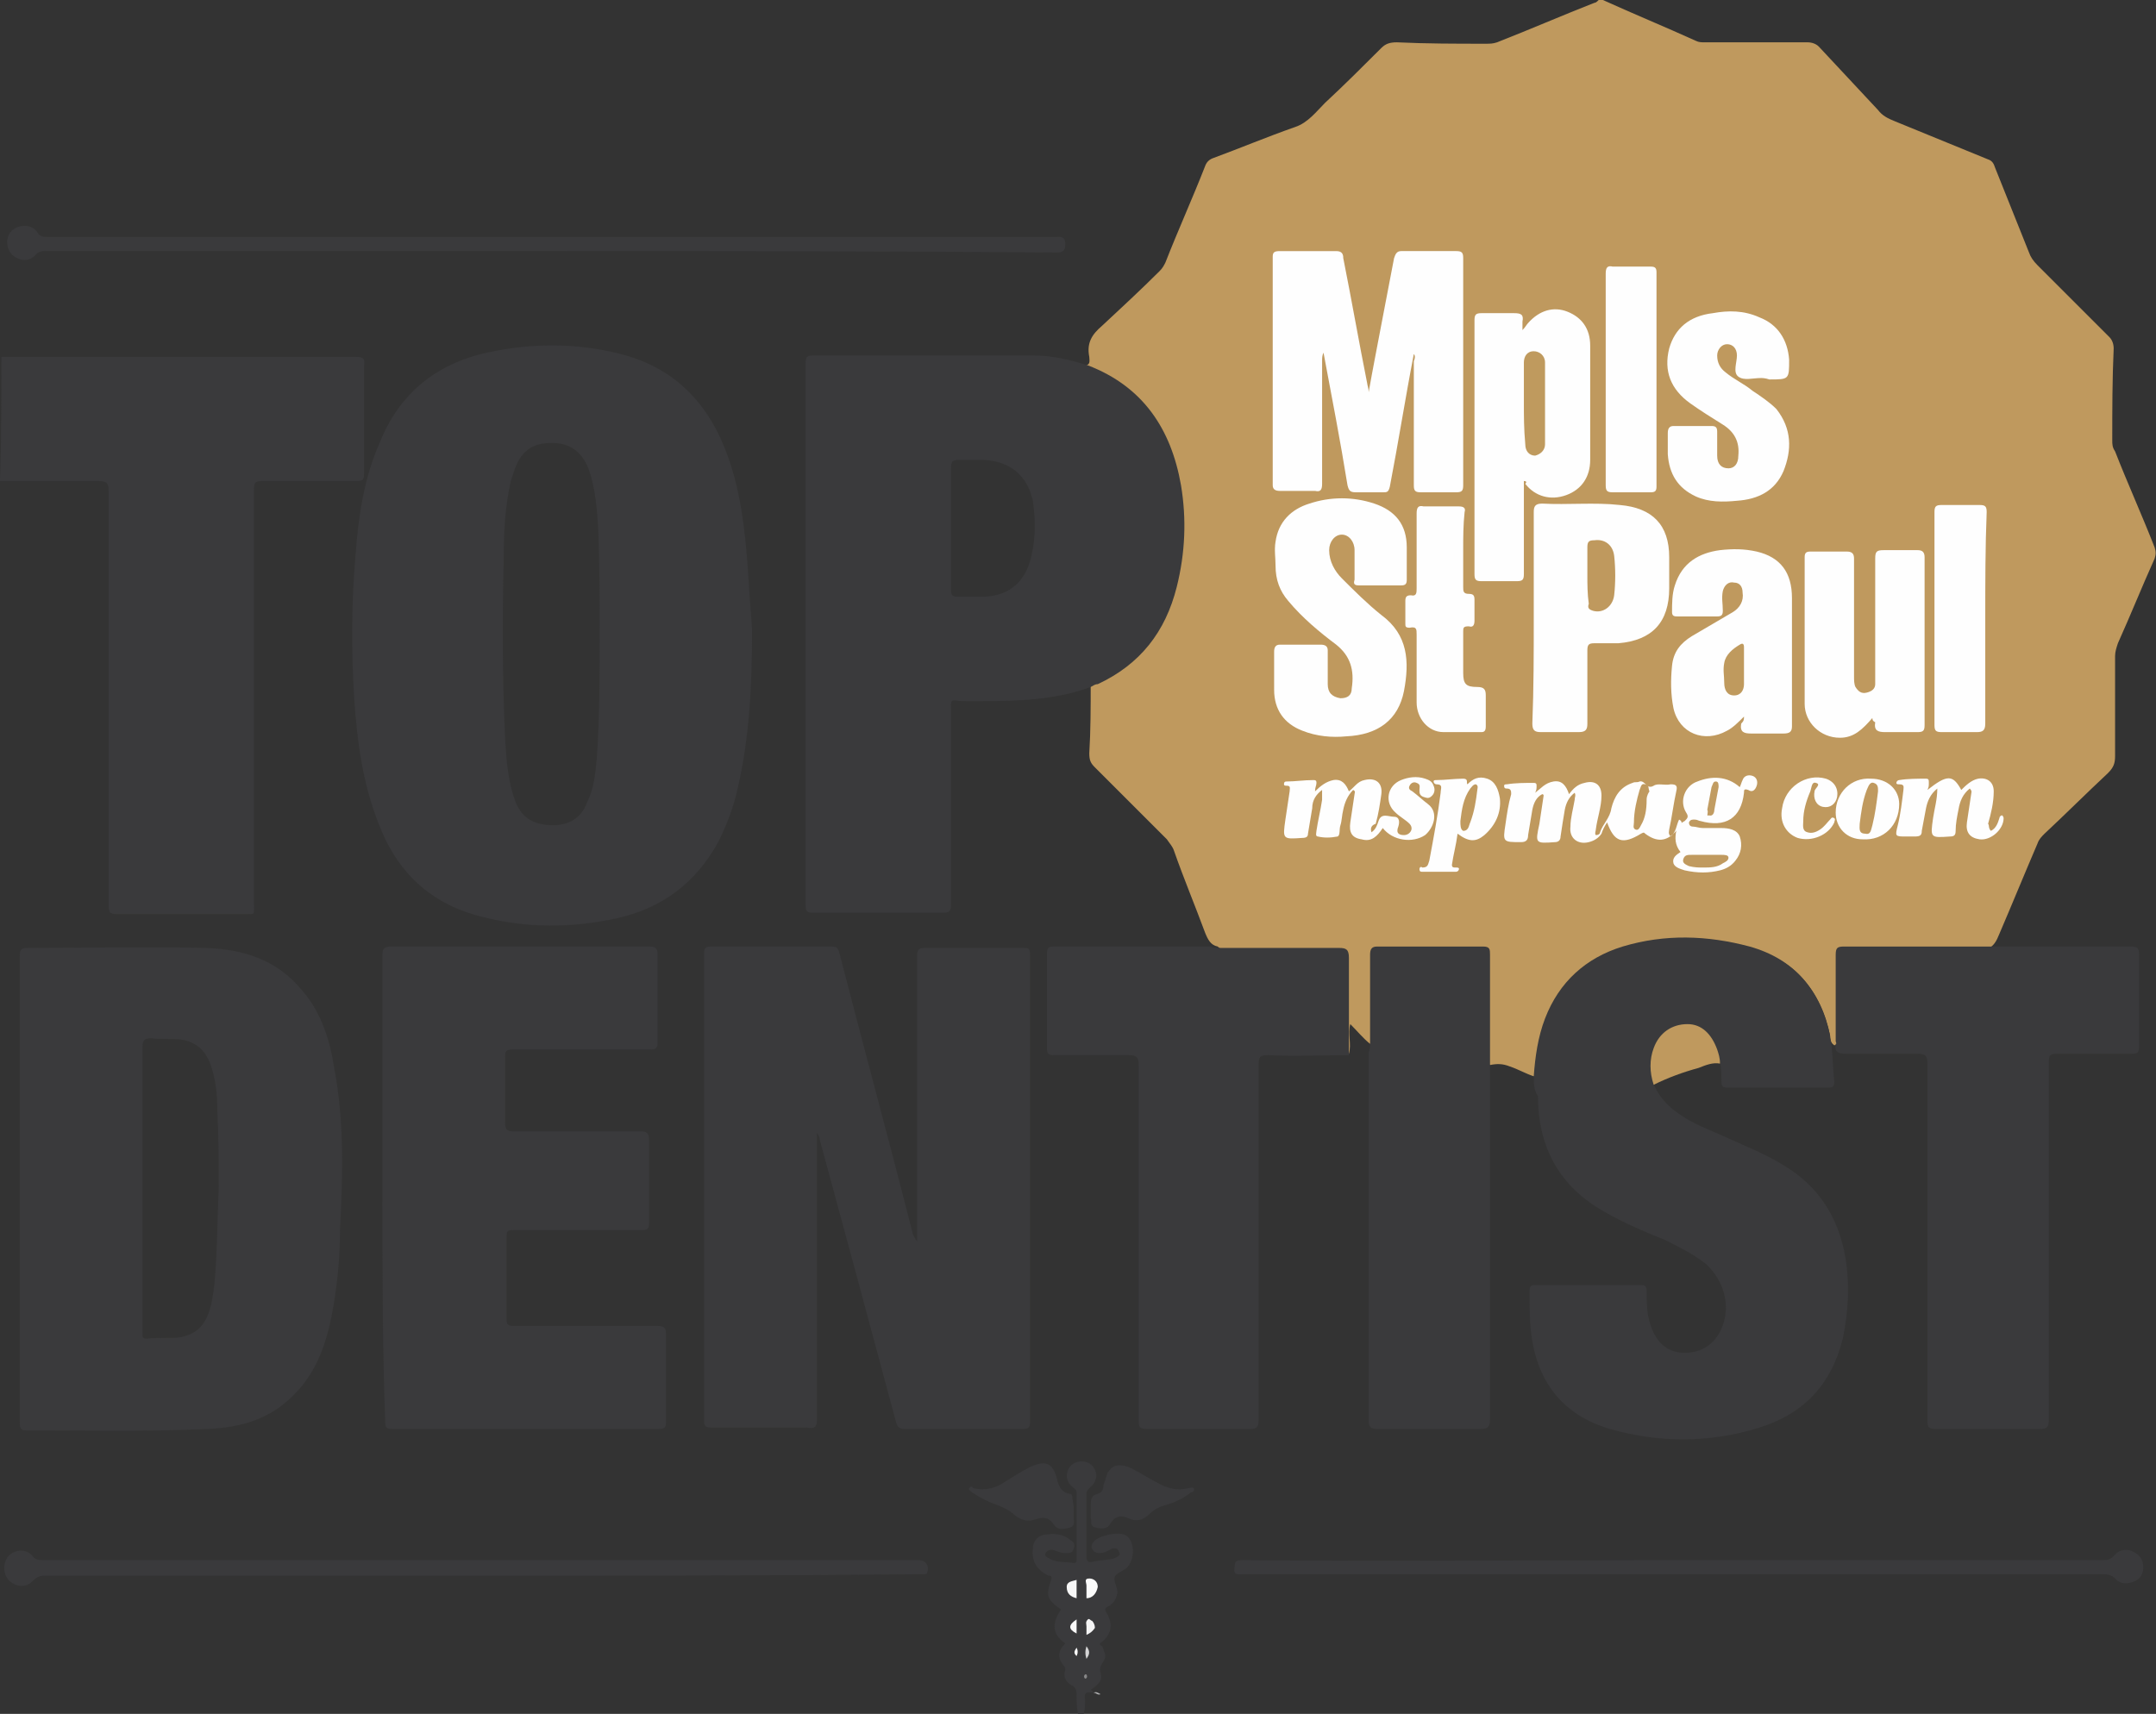 <?xml version="1.0" encoding="utf-8"?>
<!-- Generator: Adobe Illustrator 27.6.1, SVG Export Plug-In . SVG Version: 6.00 Build 0)  -->
<svg version="1.1" id="Layer_1" xmlns="http://www.w3.org/2000/svg" xmlns:xlink="http://www.w3.org/1999/xlink" x="0px" y="0px"
	 viewBox="0 0 152.8 121.5" style="enable-background:new 0 0 152.8 121.5;" xml:space="preserve">
<rect x="0" y="0" width="152.8" height="121.5" fill="#333333" stroke="none"/>
<style type="text/css">
	.st0{fill:#BF995E;}
	.st1{fill:#3A3A3C;}
	.st2{fill:#B0B0B1;}
	.st3{fill:#FEFEFE;}
	.st4{fill:#FBFBFB;}
	.st5{fill:#F7F7F7;}
	.st6{fill:#F4F4F4;}
	.st7{fill:#F9F9F9;}
	.st8{fill:#D4D4D5;}
	.st9{fill:#FCFCFC;}
	.st10{fill:#868687;}
	.st11{fill:#BF9A5E;}
	.st12{fill:#C09A5F;}
	.st13{fill:#C19C62;}
</style>
<g>
	<path class="st0" d="M108.7,76.3c-0.6-0.2-1.1-0.5-1.7-0.7c-0.5-0.2-0.9-0.2-1.4-0.1c-0.3-0.2-0.2-0.5-0.2-0.8c0-2.1,0-4.3,0-6.4
		c0-0.9,0-0.9-0.9-0.9c-2.2,0-4.4,0-6.5,0c-0.7,0-0.7,0-0.7,0.8c0,1.7,0,3.3,0,5c0,0.3,0.1,0.6-0.2,0.8c-0.5-0.4-0.9-0.9-1.4-1.4
		c-0.2,0.7,0.1,1.4-0.1,2.1c-0.2-0.2-0.2-0.5-0.2-0.8c0-1.9,0-3.8,0-5.8c0-0.7,0-0.7-0.8-0.8c-2.5,0-4.9,0-7.4,0
		c-0.3,0-0.6,0.1-0.9-0.2c-0.5-0.1-0.7-0.5-0.9-1c-0.7-1.9-1.5-3.8-2.2-5.8c-0.1-0.3-0.3-0.5-0.5-0.8c-1.7-1.7-3.4-3.4-5.1-5.1
		c-0.3-0.3-0.4-0.5-0.4-1c0.1-1.6,0.1-3.3,0.1-4.9c0.1-0.3,0.3-0.3,0.5-0.4c3.6-1.7,5.3-4.7,5.8-8.5c0.2-2,0.2-4-0.2-6
		c-0.6-2.7-1.9-5-4.3-6.6c-0.5-0.3-1.1-0.6-1.6-0.8c-0.2-0.1-0.4-0.1-0.5-0.3c0.3-0.1,0.2-0.4,0.2-0.6c-0.2-1,0.2-1.6,0.9-2.2
		c1.4-1.3,2.8-2.6,4.1-3.9c0.2-0.2,0.3-0.4,0.4-0.6c0.9-2.3,1.9-4.5,2.8-6.8c0.1-0.3,0.3-0.5,0.6-0.6c1.9-0.7,3.8-1.5,5.8-2.2
		c0.9-0.3,1.5-1.1,2.1-1.7c1.4-1.3,2.7-2.6,4-3.9C98.2,3.1,98.5,3,99,3c2.1,0.1,4.2,0.1,6.3,0.1c0.3,0,0.5,0,0.8-0.1
		c2.3-0.9,4.6-1.9,6.9-2.8c0.1,0,0.2-0.1,0.3-0.2c0.1,0,0.2,0,0.3,0c2.2,1,4.4,1.9,6.6,2.9c0.2,0.1,0.4,0.1,0.6,0.1
		c2.4,0,4.8,0,7.3,0c0.3,0,0.6,0.1,0.8,0.3c1.4,1.5,2.8,3,4.2,4.5c0.3,0.4,0.7,0.6,1.2,0.8c2.2,0.9,4.4,1.8,6.6,2.7
		c0.3,0.1,0.4,0.3,0.5,0.6c0.8,2,1.6,4,2.4,6c0.1,0.3,0.3,0.6,0.6,0.9c1.7,1.7,3.4,3.4,5.1,5.1c0.2,0.2,0.3,0.5,0.3,0.8
		c-0.1,2.2-0.1,4.4-0.1,6.5c0,0.3,0,0.5,0.2,0.8c0.9,2.3,1.9,4.5,2.8,6.8c0.1,0.3,0.1,0.5,0,0.8c-0.9,2-1.7,4-2.6,6
		c-0.1,0.3-0.2,0.6-0.2,0.9c0,2.4,0,4.7,0,7.1c0,0.5-0.1,0.8-0.5,1.2c-1.5,1.4-3,2.9-4.5,4.3c-0.2,0.2-0.4,0.4-0.5,0.7
		c-0.9,2.1-1.8,4.3-2.7,6.4c-0.2,0.5-0.4,0.9-0.9,1.1c-0.3,0.3-0.6,0.2-0.9,0.2c-2.9,0-5.8,0-8.6,0c-0.8,0-0.8,0-0.8,0.8
		c0,1.6,0,3.2,0,4.8c0,0.3,0.1,0.6-0.2,0.8c-0.1,0.1-0.2,0.2-0.3,0.2c-0.3-0.2-0.3-0.5-0.3-0.7c-0.3-1.5-0.9-2.9-2-4.1
		s-2.6-1.9-4.2-2.2c-2.6-0.5-5.3-0.6-7.9,0.1c-3.4,0.9-5.4,3.1-6.2,6.5c-0.2,0.7-0.2,1.4-0.3,2.1C108.8,76,108.9,76.2,108.7,76.3z"
		/>
	<path class="st1" d="M0.1,25.3c8.4,0,16.7,0,25.1,0c0.5,0,0.7,0.1,0.6,0.6c0,2.6,0,5.1,0,7.7c0,0.4-0.1,0.5-0.5,0.5
		c-2.2,0-4.4,0-6.7,0c-0.5,0-0.6,0.1-0.6,0.6c0,9.8,0,19.6,0,29.4c0,0.8,0.1,0.7-0.7,0.7c-3,0-6,0-9,0c-0.5,0-0.6-0.1-0.6-0.6
		c0-9.8,0-19.6,0-29.4c0-0.5-0.1-0.7-0.7-0.7c-2.3,0-4.7,0-7,0C0.1,31.1,0.1,28.2,0.1,25.3z"/>
	<path class="st1" d="M65,88c0-0.2,0-0.4,0-0.6c0-6.5,0-13.1,0-19.6c0-0.5,0.1-0.6,0.6-0.6c2.3,0,4.6,0,6.9,0c0.4,0,0.5,0,0.5,0.5
		c0,11,0,22.1,0,33.1c0,0.4-0.1,0.5-0.5,0.5c-2.8,0-5.6,0-8.4,0c-0.3,0-0.5-0.1-0.6-0.5c-1.8-6.7-3.6-13.4-5.4-20
		c0-0.2-0.1-0.3-0.2-0.5c0,0.2,0,0.4,0,0.6c0,6.6,0,13.2,0,19.7c0,0.6-0.2,0.7-0.7,0.6c-2.3,0-4.5,0-6.8,0c-0.4,0-0.5-0.1-0.5-0.5
		c0-11,0-22.1,0-33.1c0-0.4,0.1-0.5,0.5-0.5c2.8,0,5.7,0,8.5,0c0.4,0,0.5,0.1,0.6,0.5c1.7,6.6,3.5,13.2,5.2,19.9
		C64.8,87.7,64.9,87.9,65,88L65,88z"/>
	<path class="st1" d="M108.7,76.3c0.1-1.4,0.3-2.8,0.8-4.1c1-2.6,2.9-4.3,5.5-5.1c3-0.9,6-0.8,9,0c3.2,0.9,5,3.1,5.7,6.3
		c0,0.2,0.1,0.5,0.1,0.7c0.1,0.9,0.1,1.7,0.2,2.6c0,0.3-0.1,0.4-0.4,0.4c-2.4,0-4.8,0-7.2,0c-0.3,0-0.4-0.1-0.4-0.4
		c0-0.5,0-0.9-0.1-1.4c-0.2-0.2-0.2-0.5-0.3-0.8c-0.3-1.1-1.1-1.7-2-1.8c-1.1,0-2,0.6-2.3,1.7c-0.2,0.6-0.3,1.3-0.1,1.9
		c0,0.2,0.1,0.4,0,0.5c0.3,0.9,1,1.6,1.7,2.1c1.1,0.8,2.3,1.2,3.6,1.8c1.3,0.6,2.6,1.1,3.9,1.9c2.5,1.5,3.9,3.7,4.4,6.6
		c0.3,1.9,0.2,3.8-0.2,5.7c-0.8,3.2-2.7,5.3-5.9,6.3c-3.5,1.1-7.1,1.1-10.6,0.1c-3.4-1-5.2-3.4-5.6-6.9c-0.1-1-0.1-1.9-0.1-2.9
		c0-0.3,0.1-0.4,0.4-0.4c2.5,0,5,0,7.5,0c0.3,0,0.4,0.1,0.4,0.4c0,0.8,0,1.7,0.3,2.5c0.4,1.2,1.2,1.9,2.4,1.9s2.1-0.6,2.6-1.7
		c0.7-1.6,0.2-3.4-1.1-4.6c-0.9-0.7-1.9-1.2-2.9-1.7c-1.5-0.6-2.9-1.2-4.3-2c-3.2-1.8-4.7-4.6-4.7-8.2
		C108.7,77.3,108.7,76.8,108.7,76.3z"/>
	<path class="st1" d="M27.1,84.2c0-5.5,0-11,0-16.5c0-0.4,0.1-0.6,0.6-0.6c6.1,0,12.2,0,18.3,0c0.4,0,0.6,0.1,0.6,0.5
		c0,2.1,0,4.2,0,6.3c0,0.4-0.1,0.5-0.5,0.5c-3.3,0-6.5,0-9.8,0c-0.4,0-0.5,0.1-0.5,0.5c0,1.6,0,3.1,0,4.7c0,0.4,0.1,0.6,0.5,0.6
		c3,0,6.1,0,9.1,0c0.4,0,0.6,0.1,0.6,0.6c0,2,0,4,0,5.9c0,0.4-0.1,0.5-0.5,0.5c-3,0-6.1,0-9.1,0c-0.5,0-0.5,0.1-0.5,0.6
		c0,1.9,0,3.8,0,5.7c0,0.4,0.1,0.5,0.5,0.5c3.4,0,6.8,0,10.2,0c0.4,0,0.6,0.1,0.6,0.5c0,2.1,0,4.2,0,6.3c0,0.4-0.1,0.5-0.5,0.5
		c-6.3,0-12.6,0-18.9,0c-0.4,0-0.5-0.1-0.5-0.5C27.1,95.3,27.1,89.7,27.1,84.2z"/>
	<path class="st1" d="M86.3,67.2c2.9,0,5.7,0,8.6,0c0.5,0,0.7,0.1,0.7,0.7c0,2.3,0,4.6,0,6.9c-1.9,0-3.8,0.1-5.7,0
		c-0.6,0-0.7,0.1-0.7,0.7c0,8.4,0,16.8,0,25.2c0,0.5-0.2,0.6-0.6,0.6c-2.4,0-4.9,0-7.3,0c-0.5,0-0.6-0.1-0.6-0.6
		c0-8.4,0-16.8,0-25.2c0-0.5-0.1-0.7-0.7-0.7c-1.8,0-3.5,0-5.3,0c-0.4,0-0.5-0.1-0.5-0.5c0-2.2,0-4.4,0-6.7c0-0.4,0.1-0.5,0.5-0.5
		c3.7,0,7.4,0,11.1,0C86,67.2,86.1,67.2,86.3,67.2z"/>
	<path class="st1" d="M130.1,73.8c0-2,0-4.1,0-6.1c0-0.5,0.1-0.6,0.6-0.6c3.3,0,6.6,0,10,0s6.9,0,10.3,0c0.5,0,0.6,0.1,0.6,0.6
		c0,2.2,0,4.3,0,6.5c0,0.4-0.1,0.5-0.5,0.5c-1.8,0-3.5,0-5.3,0c-0.5,0-0.6,0.1-0.6,0.6c0,8.4,0,16.9,0,25.3c0,0.6-0.1,0.7-0.7,0.7
		c-2.4,0-4.9,0-7.3,0c-0.5,0-0.6-0.1-0.6-0.6c0-8.4,0-16.9,0-25.3c0-0.5-0.1-0.7-0.7-0.7c-1.7,0-3.4,0-5.1,0c-0.6,0-0.8-0.2-0.7-0.7
		C130.2,74,130.1,73.9,130.1,73.8z"/>
	<path class="st1" d="M97.1,73.9c0-2.1,0-4.1,0-6.2c0-0.4,0.1-0.6,0.5-0.6c2.5,0,5,0,7.5,0c0.5,0,0.5,0.2,0.5,0.6c0,2.6,0,5.2,0,7.8
		c0,8.4,0,16.7,0,25.1c0,0.5-0.1,0.7-0.7,0.7c-2.4,0-4.8,0-7.3,0c-0.5,0-0.6-0.2-0.6-0.6c0-8.7,0-17.4,0-26.1
		C97.1,74.4,97.1,74.2,97.1,73.9z"/>
	<path class="st1" d="M39,17.8c-11.9,0-23.8,0-35.7,0c-0.3,0-0.6,0-0.8,0.3C2,18.6,1.3,18.5,0.8,18c-0.4-0.5-0.4-1.3,0.1-1.7
		c0.5-0.4,1.3-0.4,1.7,0.1c0.2,0.4,0.5,0.4,0.8,0.4c23.8,0,47.6,0,71.4,0c0.3,0,0.7-0.1,0.7,0.5c0,0.5-0.2,0.6-0.6,0.6
		C62.9,17.8,51,17.8,39,17.8z"/>
	<path class="st1" d="M34.1,111.7c-10.3,0-20.6,0-30.9,0c-0.4,0-0.6,0.1-0.9,0.4c-0.5,0.5-1.2,0.4-1.7-0.1c-0.4-0.5-0.4-1.2,0-1.7
		c0.5-0.5,1.3-0.5,1.7,0c0.2,0.3,0.5,0.3,0.8,0.3c11.5,0,23,0,34.4,0c9.2,0,18.4,0,27.6,0c0.5,0,0.8,0.4,0.6,0.9
		c0,0.1-0.1,0.1-0.2,0.1c-0.1,0-0.3,0-0.4,0C54.8,111.7,44.5,111.7,34.1,111.7z"/>
	<path class="st1" d="M118.5,110.6c10.1,0,20.3,0,30.4,0c0.4,0,0.7,0,1-0.4c0.5-0.5,1.2-0.4,1.7,0.1c0.4,0.4,0.4,1.2,0,1.6
		c-0.5,0.4-1.3,0.5-1.7,0c-0.3-0.3-0.6-0.3-0.9-0.3c-20.3,0-40.6,0-60.9,0c-0.4,0-0.7,0.1-0.6-0.5c0-0.4,0.1-0.5,0.6-0.5
		C98.1,110.7,108.3,110.6,118.5,110.6z"/>
	<path class="st1" d="M77.5,120c-0.5-0.1-0.7,0-0.6,0.5c0,0.3,0,0.7-0.1,1c0,0.1,0,0.3-0.2,0.3s-0.2-0.2-0.2-0.3
		c-0.1-0.5-0.1-0.9-0.1-1.4c0-0.3-0.1-0.5-0.3-0.6c-0.4-0.2-0.7-0.6-0.5-1.1c0-0.1,0-0.2-0.1-0.3c-0.5-0.6-0.4-1.1,0.1-1.6
		c-0.9-0.6-1-1.4-0.3-2.4c-1-0.7-1.1-1-0.7-2.1c0.1-0.3-0.1-0.3-0.2-0.3c-0.8-0.4-1.2-1-1.1-1.9c0-0.5,0.3-0.9,0.8-1
		c0.7-0.1,1.3-0.1,1.9,0.4c0.2,0.1,0.3,0.3,0.2,0.6c-0.1,0.3-0.3,0.3-0.6,0.3s-0.5-0.1-0.8-0.2c-0.2-0.1-0.5,0-0.6,0.2
		s0.1,0.3,0.3,0.4c0.5,0.3,1.1,0.2,1.7,0.3c0.2,0,0.2-0.1,0.2-0.2c0-1.6,0-3.2,0-4.8c0-0.2-0.2-0.3-0.3-0.4
		c-0.5-0.4-0.5-1.1-0.1-1.5s1.1-0.4,1.5,0s0.4,1.1-0.1,1.5c-0.2,0.2-0.3,0.3-0.3,0.5c0,1.5,0,3,0,4.4c0,0.4,0.1,0.5,0.5,0.4
		c0.5-0.1,0.9-0.1,1.4-0.2c0.2-0.1,0.6-0.2,0.4-0.5c-0.1-0.3-0.4-0.3-0.7-0.1c-0.2,0.1-0.4,0.2-0.7,0.2c-0.2,0-0.4-0.1-0.5-0.3
		c-0.1-0.2,0-0.4,0.2-0.6c0.5-0.4,1.6-0.6,2.1-0.4c0.7,0.3,0.8,1.6,0.2,2.3c-0.3,0.3-0.8,0.4-0.9,0.7c-0.1,0.3,0.2,0.7,0.2,1.1
		c-0.1,0.5-0.3,0.8-0.7,1c-0.2,0.1-0.2,0.2-0.1,0.4c0.5,0.8,0.4,1.5-0.3,2.1c-0.2,0.1-0.2,0.2,0,0.3c0.1,0.1,0.1,0.3,0.2,0.5
		c0.2,0.5-0.5,0.8-0.3,1.4c0.2,0.6-0.3,0.9-0.7,1.2C77.3,119.8,77.4,119.8,77.5,120C77.6,119.9,77.6,119.9,77.5,120
		C77.6,120,77.5,120,77.5,120z"/>
	<path class="st1" d="M79.6,103.9c0.1,0,0.4,0.1,0.6,0.2c0.6,0.3,1.2,0.7,1.8,1c0.7,0.4,1.4,0.6,2.2,0.4c0.1,0,0.3-0.1,0.4,0
		c0.1,0.2-0.1,0.3-0.2,0.3c-0.5,0.4-1.1,0.7-1.8,0.9c-0.4,0.1-0.8,0.3-1.1,0.6c-0.5,0.5-1,0.6-1.6,0.3c-0.5-0.2-0.9-0.1-1.2,0.4
		c-0.2,0.4-0.6,0.4-1,0.3c-0.5-0.1-0.3-0.4-0.4-0.7c0-0.3,0-0.5,0-0.8c0-0.4,0-0.8,0.5-0.9c0.3-0.1,0.4-0.3,0.4-0.6
		c0.1-0.3,0.2-0.6,0.3-0.9C78.8,104,79,103.8,79.6,103.9z"/>
	<path class="st1" d="M76.1,107.2c0,0.1,0,0.3,0,0.4c0,0.3,0.1,0.6-0.3,0.7c-0.4,0.1-0.8,0.2-1.1-0.2c-0.3-0.5-0.7-0.6-1.3-0.4
		c-0.5,0.2-1,0.1-1.5-0.3c-0.3-0.3-0.7-0.5-1.2-0.7c-0.6-0.2-1.2-0.5-1.8-0.9c-0.1-0.1-0.3-0.2-0.2-0.3c0.1-0.2,0.2-0.1,0.3,0
		c0.8,0.2,1.6,0,2.3-0.5c0.5-0.3,1.1-0.7,1.7-1c1.1-0.5,1.6-0.3,1.9,0.8c0.1,0.5,0.3,1,0.9,1.1c0.2,0,0.2,0.2,0.2,0.3
		C76.1,106.7,76.1,106.9,76.1,107.2z"/>
	<path class="st0" d="M117.2,76.9c-0.3-0.9-0.3-1.8,0-2.6c0.4-1.1,1.3-1.7,2.4-1.7c1,0,1.7,0.7,2.1,1.8c0.1,0.3,0.2,0.6,0.2,1
		c-0.5-0.1-1,0.1-1.5,0.3C119.3,76,118.2,76.4,117.2,76.9z"/>
	<path class="st2" d="M77.5,120C77.5,119.9,77.5,119.9,77.5,120c0.2-0.1,0.3,0,0.5,0.1C77.8,120.2,77.7,120,77.5,120z"/>
	<path class="st3" d="M100.2,25.1c-0.6,3.1-1.1,6.3-1.7,9.4c-0.1,0.4-0.2,0.4-0.5,0.4c-0.6,0-1.3,0-1.9,0c-0.4,0-0.5-0.1-0.6-0.5
		c-0.5-3.1-1.1-6.2-1.7-9.4c-0.1,0.2-0.1,0.4-0.1,0.6c0,2.9,0,5.8,0,8.7c0,0.4-0.1,0.6-0.5,0.5c-0.8,0-1.7,0-2.5,0
		c-0.3,0-0.5-0.1-0.5-0.4c0-5.4,0-10.8,0-16.2c0-0.3,0.1-0.4,0.5-0.4c1.3,0,2.7,0,4,0c0.4,0,0.5,0.2,0.5,0.5c0.6,3,1.1,5.9,1.7,8.9
		c0,0.1,0.1,0.3,0.1,0.6c0.3-1.7,0.6-3.2,0.9-4.8c0.3-1.6,0.6-3.1,0.9-4.7c0.1-0.3,0.2-0.5,0.5-0.5c1.3,0,2.6,0,3.9,0
		c0.4,0,0.5,0.1,0.5,0.5c0,5.4,0,10.8,0,16.1c0,0.4-0.1,0.5-0.5,0.5c-0.8,0-1.7,0-2.5,0c-0.4,0-0.5-0.1-0.5-0.5c0-2.9,0-5.8,0-8.8
		C100.3,25.4,100.3,25.2,100.2,25.1C100.3,25.1,100.2,25.1,100.2,25.1z"/>
	<path class="st3" d="M90.3,47.8c0-0.5,0-1,0-1.6c0-0.3,0.1-0.5,0.4-0.5c1,0,1.9,0,2.9,0c0.3,0,0.5,0.1,0.5,0.4c0,0.8,0,1.6,0,2.4
		c0,0.6,0.3,0.9,0.9,1c0.5,0,0.8-0.2,0.8-0.7c0.2-1.3-0.1-2.3-1.1-3.1c-1.2-0.9-2.4-1.9-3.4-3.1c-0.6-0.7-0.9-1.5-0.9-2.5
		c0-0.6-0.1-1.1,0-1.7c0.2-1.4,1.1-2.3,2.4-2.7c1.5-0.5,3.1-0.5,4.6,0s2.3,1.5,2.3,3.1c0,0.8,0,1.6,0,2.3c0,0.3-0.1,0.4-0.4,0.4
		c-1,0-2,0-3,0c-0.3,0-0.4-0.1-0.3-0.4c0-0.7,0-1.4,0-2.1c0-0.6-0.4-1.1-0.9-1.1s-0.9,0.5-0.9,1.1c0,0.8,0.4,1.5,0.9,2
		c0.9,0.9,1.8,1.8,2.8,2.6c1.9,1.4,2,3.3,1.6,5.4c-0.4,2-1.8,3.1-4.1,3.2c-1,0.1-2.1,0-3.1-0.4c-1.3-0.5-2-1.5-2-2.9
		C90.3,48.7,90.3,48.3,90.3,47.8z"/>
	<path class="st3" d="M108,34.1c0,1.3,0,2.5,0,3.8c0,0.9,0,1.9,0,2.8c0,0.4-0.1,0.5-0.5,0.5c-0.8,0-1.7,0-2.5,0
		c-0.4,0-0.5-0.1-0.5-0.5c0-2.9,0-5.8,0-8.8c0-3.1,0-6.1,0-9.2c0-0.4,0.1-0.5,0.5-0.5c0.8,0,1.6,0,2.3,0c0.5,0,0.7,0.1,0.6,0.6
		c0,0.1,0,0.3,0,0.6c0.2-0.2,0.3-0.4,0.4-0.5c0.8-0.9,1.8-1.2,2.8-0.8s1.6,1.2,1.6,2.4c0,2.7,0,5.4,0,8.1c0,1.2-0.6,2.1-1.7,2.5
		c-1.1,0.4-2.2,0.1-2.9-0.8C108.2,34.2,108.2,34.1,108,34.1z"/>
	<path class="st3" d="M108.7,43.8c0-2.5,0-5,0-7.5c0-0.4,0.1-0.6,0.6-0.6c1.8,0.1,3.7-0.1,5.5,0.1c2.3,0.2,3.5,1.4,3.5,3.7
		c0,0.7,0,1.4,0,2.2c0,2.4-1.2,3.7-3.6,3.9c-0.6,0-1.1,0-1.7,0c-0.4,0-0.5,0.1-0.5,0.5c0,1.7,0,3.4,0,5.2c0,0.4-0.1,0.6-0.6,0.6
		c-0.9,0-1.8,0-2.7,0c-0.4,0-0.6-0.1-0.6-0.6C108.7,48.8,108.7,46.3,108.7,43.8z"/>
	<path class="st3" d="M123.6,50.8c-0.4,0.4-0.8,0.8-1.2,1c-1.6,0.9-3.4,0.2-3.8-1.6c-0.2-1-0.2-2-0.1-3c0.1-1,0.6-1.6,1.4-2.1
		c1-0.6,1.9-1.1,2.9-1.7c0.5-0.3,0.8-0.8,0.7-1.4c0-0.4-0.2-0.7-0.6-0.7c-0.4-0.1-0.7,0.2-0.8,0.6c-0.1,0.5,0,0.9,0,1.4
		c0,0.3-0.1,0.4-0.4,0.4c-0.9,0-1.8,0-2.8,0c-0.2,0-0.4,0-0.4-0.3c0-0.6,0-1.3,0.2-1.9c0.5-1.6,1.7-2.3,3.2-2.5
		c0.9-0.1,1.7-0.1,2.6,0.1c1.7,0.4,2.5,1.5,2.5,3.3c0,3,0,6.1,0,9.1c0,0.4-0.2,0.5-0.6,0.5c-0.8,0-1.5,0-2.3,0
		c-0.5,0-0.8-0.1-0.7-0.7C123.6,51.1,123.6,51,123.6,50.8z"/>
	<path class="st3" d="M132.7,50.9c-0.7,0.8-1.3,1.4-2.3,1.4c-1.4,0-2.5-1.1-2.5-2.4c0-3.5,0-6.9,0-10.4c0-0.3,0.1-0.4,0.4-0.4
		c0.9,0,1.7,0,2.6,0c0.4,0,0.5,0.2,0.5,0.5c0,2.8,0,5.6,0,8.4c0,0.2,0,0.5,0.1,0.7c0.2,0.3,0.4,0.5,0.8,0.4c0.4-0.1,0.6-0.3,0.6-0.6
		c0-0.2,0-0.4,0-0.6c0-2.8,0-5.5,0-8.3c0-0.5,0.1-0.6,0.6-0.6c0.8,0,1.6,0,2.4,0c0.3,0,0.5,0.1,0.5,0.5c0,4,0,7.9,0,11.9
		c0,0.4-0.1,0.5-0.5,0.5c-0.8,0-1.6,0-2.3,0c-0.5,0-0.8-0.1-0.7-0.7C132.7,51.1,132.7,51,132.7,50.9z"/>
	<path class="st3" d="M124.8,26.8c-0.6,0-1.2,0.2-1.6-0.1c-0.4-0.3-0.1-1-0.1-1.5s-0.3-0.8-0.7-0.8s-0.7,0.4-0.7,0.8
		c0,0.5,0.2,0.9,0.6,1.2c0.6,0.5,1.3,0.8,1.9,1.3c0.6,0.4,1.2,0.8,1.7,1.3c1.1,1.4,1.1,2.9,0.5,4.4c-0.6,1.4-1.8,2-3.3,2.1
		c-1,0.1-2,0.1-2.9-0.3c-1.3-0.6-1.9-1.6-2-3c0-0.5,0-1,0-1.5c0-0.3,0.1-0.5,0.4-0.5c0.9,0,1.8,0,2.7,0c0.3,0,0.4,0.1,0.4,0.4
		c0,0.6,0,1.1,0,1.7c0,0.6,0.3,0.9,0.8,0.9c0.4,0,0.7-0.3,0.7-0.9c0.1-1-0.3-1.7-1.1-2.2s-1.6-1-2.3-1.5c-1.4-1-1.9-2.3-1.5-3.9
		c0.4-1.4,1.4-2.3,3.1-2.5c1.1-0.2,2.2-0.2,3.3,0.3c1.3,0.5,2,1.6,2.1,3c0,1.4,0,1.4-1.4,1.4C125.1,26.8,124.9,26.8,124.8,26.8
		L124.8,26.8z"/>
	<path class="st3" d="M103.7,39c0,0.9,0,1.7,0,2.6c0,0.3,0,0.5,0.4,0.5c0.3,0,0.4,0.1,0.4,0.4c0,0.5,0,1,0,1.5
		c0,0.3-0.1,0.5-0.4,0.4c-0.4,0-0.4,0.1-0.4,0.4c0,1,0,2,0,2.9c0,0.8,0.2,1,1,1c0.5,0,0.6,0.2,0.6,0.6c0,0.7,0,1.4,0,2.2
		c0,0.3-0.1,0.4-0.3,0.4c-0.9,0-1.8,0-2.7,0c-1.1,0-1.9-1-1.9-2.1c0-1.6,0-3.2,0-4.8c0-0.4,0-0.6-0.5-0.5c-0.3,0-0.3-0.1-0.3-0.3
		c0-0.5,0-1.1,0-1.6c0-0.3,0.1-0.4,0.4-0.4c0.4,0.1,0.4-0.2,0.4-0.5c0-1.8,0-3.5,0-5.3c0-0.4,0.1-0.6,0.5-0.5c0.8,0,1.7,0,2.5,0
		c0.3,0,0.5,0.1,0.4,0.4C103.7,37.2,103.7,38.1,103.7,39z"/>
	<path class="st3" d="M140.7,43.9c0,2.5,0,5,0,7.4c0,0.5-0.2,0.6-0.6,0.6c-0.8,0-1.7,0-2.5,0c-0.4,0-0.5-0.1-0.5-0.5
		c0-5,0-10.1,0-15.1c0-0.4,0.1-0.5,0.5-0.5c0.9,0,1.8,0,2.7,0c0.4,0,0.5,0.1,0.5,0.5C140.7,38.8,140.7,41.3,140.7,43.9z"/>
	<path class="st3" d="M113.8,26.9c0-2.5,0-5,0-7.5c0-0.4,0.1-0.6,0.5-0.5c0.9,0,1.8,0,2.7,0c0.3,0,0.4,0.1,0.4,0.4
		c0,5.1,0,10.2,0,15.2c0,0.3-0.1,0.4-0.4,0.4c-0.9,0-1.8,0-2.7,0c-0.4,0-0.5-0.1-0.5-0.5C113.8,31.9,113.8,29.4,113.8,26.9z"/>
	<path class="st3" d="M118.8,58.9c-0.7,0.8-1.4,0.8-2.2,0.2c-0.1-0.1-0.1-0.1-0.3,0c-1.3,0.8-1.9,0.6-2.4-0.8
		c-0.2,0.3-0.3,0.5-0.4,0.8c-0.2,0.3-0.5,0.5-0.9,0.6c-0.8,0.2-1.4-0.3-1.3-1.1c0-0.6,0.2-1.3,0.3-1.9c0-0.2,0.1-0.3,0-0.5
		c-0.4,0.3-0.6,0.7-0.7,1.2c-0.1,0.6-0.2,1.2-0.3,1.9c0,0.3-0.2,0.4-0.4,0.4c-1.4,0.1-1.4,0.1-1.1-1.3c0.1-0.7,0.2-1.3,0.3-2
		c0,0,0-0.1-0.1-0.1c-0.4,0.2-0.6,0.6-0.7,1.1c-0.1,0.6-0.2,1.2-0.3,1.8c0,0.3-0.1,0.5-0.5,0.5c-1.3,0-1.3,0-1.1-1.3
		c0.1-0.7,0.2-1.4,0.4-2.1c0-0.2,0-0.4-0.3-0.4c-0.1,0-0.2,0-0.2-0.2c0-0.1,0.1-0.1,0.2-0.1c0.6-0.1,1.3-0.1,1.9-0.1
		c0.2,0,0.2,0.1,0.2,0.2c0,0.2,0,0.3-0.1,0.5c0.4-0.3,0.7-0.7,1.3-0.8c0.6-0.1,0.9,0.3,1.1,0.9c0.3-0.4,0.6-0.7,1.1-0.8
		c0.7-0.2,1.2,0.1,1.2,0.9s-0.3,1.6-0.4,2.4c0,0.1-0.1,0.3,0,0.4c0.2,0,0.3-0.1,0.3-0.2c0.2-0.6,0.7-1,0.8-1.7
		c0.2-0.8,0.6-1.5,1.5-1.8c0.2-0.1,0.3,0,0.5-0.1c0.4-0.1,0.5,0.6,1,0.3c0.3-0.2,0.8,0,1.2-0.1c0.4,0,0.5,0.1,0.4,0.5
		c-0.2,0.9-0.3,1.8-0.5,2.7c0,0.1-0.1,0.3,0.1,0.5c0.4-0.3,0.4-0.8,0.6-1.2c0.4,0.2,0,0.5,0.1,0.7C119.1,58.6,119.1,58.8,118.8,58.9
		z"/>
	<path class="st3" d="M97.2,59c0.3-0.2,0.4-0.5,0.5-0.8c0.2-0.6,0.7-0.3,1.1-0.3c0.4,0,0.4,0.4,0.3,0.7c-0.2,0.5,0.1,0.6,0.4,0.6
		c0.2,0,0.4-0.1,0.5-0.3c0.1-0.2,0-0.4-0.1-0.5c-0.3-0.3-0.7-0.5-1-0.8c-0.8-0.7-0.6-1.9,0.4-2.3c0.5-0.2,1.1-0.3,1.7-0.1
		c0.3,0.1,0.5,0.2,0.6,0.5c0.1,0.2,0.1,0.5-0.1,0.7c-0.2,0.2-0.3,0.2-0.6,0.1s-0.3-0.3-0.3-0.5s0.1-0.4-0.2-0.5
		c-0.2-0.1-0.4,0-0.5,0.2s0,0.3,0.2,0.4c0.4,0.3,0.7,0.6,1.1,0.9c0.8,0.6,0.4,1.7-0.2,2.2c-0.9,0.6-2.3,0.4-3-0.5
		c-0.4,0.6-0.8,1-1.5,0.8c-0.7-0.1-0.9-0.5-0.8-1.2c0.1-0.7,0.2-1.3,0.3-2c0-0.1,0.1-0.2-0.1-0.3c-0.4,0.4-0.6,0.9-0.7,1.4
		c-0.1,0.4-0.1,0.8-0.2,1.1c-0.1,0.3,0,0.7-0.2,0.8c-0.5,0.1-1,0.1-1.4,0c-0.2,0-0.1-0.3-0.1-0.4c0.1-0.7,0.3-1.5,0.4-2.2
		c0-0.2,0-0.4,0-0.7c-0.4,0.3-0.7,0.7-0.7,1.3c-0.1,0.6-0.2,1.2-0.3,1.8c0,0.2-0.1,0.3-0.4,0.3c-1.4,0.1-1.4,0.1-1.2-1.3
		c0.1-0.7,0.2-1.3,0.3-2c0-0.2,0.1-0.4-0.2-0.4c-0.1,0-0.2,0-0.2-0.1c0-0.2,0.1-0.2,0.2-0.2c0.6,0,1.2-0.1,1.9-0.1
		c0.2,0,0.2,0.1,0.2,0.2c0,0.2-0.1,0.3-0.1,0.6c0.4-0.4,0.8-0.7,1.3-0.8c0.6-0.1,0.9,0.3,1.1,0.8c0.4-0.3,0.6-0.7,1.1-0.8
		c0.8-0.2,1.3,0.2,1.2,1c-0.1,0.7-0.2,1.4-0.4,2.1C97.2,58.5,97.1,58.7,97.2,59z"/>
	<path class="st3" d="M141.1,58.9c0.4-0.2,0.5-0.6,0.6-0.9c0-0.1,0.1-0.2,0.2-0.2c0,0,0.1,0.1,0.1,0.2c0,0.8-0.9,1.6-1.7,1.5
		c-0.7-0.1-1-0.5-0.9-1.2s0.2-1.3,0.3-2c0-0.1,0.1-0.2-0.1-0.4c-0.5,0.4-0.7,0.9-0.8,1.5c-0.1,0.5-0.2,1-0.2,1.5
		c0,0.3-0.1,0.4-0.4,0.4c-1.4,0.1-1.4,0.1-1.2-1.3c0.1-0.7,0.3-1.3,0.3-2.1c-0.5,0.4-0.7,0.9-0.8,1.4s-0.2,1.1-0.3,1.6
		c0,0.3-0.1,0.4-0.5,0.4c-0.2,0-0.4,0-0.6,0c-0.8,0-0.8,0-0.6-0.8s0.3-1.7,0.4-2.5c0-0.2,0.1-0.4-0.3-0.4c-0.1,0-0.2,0-0.2-0.1
		s0.1-0.2,0.2-0.2c0.6-0.1,1.3-0.1,1.9-0.1c0.2,0,0.2,0.1,0.2,0.3c0,0.2,0,0.3-0.1,0.5c1.4-1.1,1.8-1.1,2.4,0
		c0.3-0.3,0.7-0.7,1.2-0.8c0.6-0.1,1.1,0.2,1.1,0.9c0,0.8-0.2,1.6-0.4,2.3C141,58.5,140.9,58.7,141.1,58.9z"/>
	<path class="st3" d="M118.8,58.9c0.1-0.1,0.1-0.3,0.2-0.4c0.1-0.1,0.2-0.2,0.4-0.3c0.2-0.2,0.3-0.3,0.1-0.6
		c-0.5-0.8-0.1-1.9,0.8-2.2c1-0.4,2.1-0.4,3,0.4c0.1-0.2,0.1-0.3,0.2-0.5c0.1-0.3,0.4-0.4,0.7-0.3s0.4,0.4,0.3,0.7
		c-0.1,0.3-0.3,0.5-0.6,0.3c-0.3-0.1-0.3,0-0.3,0.2c-0.2,1.8-1.3,2.5-3.1,2c-0.1,0-0.2-0.1-0.4-0.1s-0.3,0-0.4,0.2
		c0,0.2,0.1,0.3,0.3,0.3s0.4,0.1,0.7,0.1c0.4,0,0.9,0,1.3,0c0.5,0,1.1,0.1,1.3,0.6c0.2,0.6,0.1,1.2-0.3,1.7
		c-0.3,0.4-0.7,0.6-1.1,0.7c-0.8,0.2-1.6,0.2-2.5,0c-0.3-0.1-0.7-0.2-0.8-0.5c-0.1-0.4,0.2-0.6,0.5-0.8
		C118.7,59.9,118.7,59.4,118.8,58.9z"/>
	<path class="st3" d="M104,55.6c0.4-0.4,0.8-0.6,1.4-0.4c0.6,0.2,0.8,0.8,0.9,1.4c0.1,1-0.3,1.9-1.1,2.6c-0.6,0.5-1.1,0.5-1.9-0.1
		c-0.1,0.8-0.3,1.5-0.4,2.2c0,0.2,0.1,0.2,0.3,0.2c0.1,0,0.2,0,0.2,0.1s-0.1,0.2-0.2,0.2c-0.8,0-1.6,0-2.4,0c-0.1,0-0.2,0-0.2-0.2
		c0-0.1,0.1-0.2,0.2-0.1c0.4,0,0.4-0.2,0.5-0.5c0.3-1.6,0.6-3.2,0.8-4.8c0-0.3,0.2-0.6-0.3-0.6c-0.1,0-0.2-0.1-0.2-0.2
		s0.1-0.1,0.2-0.1c0.6,0,1.3-0.1,1.9-0.1C104.1,55.2,103.9,55.5,104,55.6z"/>
	<path class="st3" d="M130.1,57.6c0-1.4,1.1-2.5,2.5-2.4c1.2,0,2,0.8,2,1.8c0,1.5-1.1,2.6-2.6,2.5C130.9,59.5,130.1,58.7,130.1,57.6
		z"/>
	<path class="st3" d="M127.8,58.2c0,0.3-0.1,0.7,0.3,0.8c0.3,0.1,0.6,0,0.9-0.2c0.3-0.2,0.5-0.5,0.7-0.7c0.1-0.1,0.1-0.2,0.3-0.1
		c0.1,0.1,0,0.2,0,0.3c-0.4,0.9-1.6,1.4-2.6,1.1c-0.8-0.3-1.3-1.1-1.1-2.1c0.2-1.5,1.7-2.5,3.1-2.1c0.6,0.2,0.9,0.7,0.8,1.3
		c-0.1,0.5-0.5,0.8-1,0.7c-0.5-0.1-0.7-0.6-0.6-1.1c0-0.2,0.5-0.5,0.1-0.6c-0.3-0.1-0.3,0.3-0.4,0.6C128,56.8,127.8,57.5,127.8,58.2
		z"/>
	<path class="st1" d="M53,40.3c-0.2-2.7-0.5-5.4-1.4-7.9c-1.3-3.7-3.7-6.3-7.6-7.3c-3.1-0.8-6.3-0.8-9.5-0.1
		c-3.6,0.8-6.2,2.9-7.6,6.4c-1.1,2.5-1.5,5.2-1.7,7.9c-0.3,3.4-0.3,6.8-0.1,10.2c0.2,3,0.6,6,1.7,8.8c1.3,3.5,3.7,5.8,7.4,6.7
		c3.1,0.8,6.3,0.8,9.5,0.1c3.2-0.7,5.6-2.5,7.2-5.4c0.6-1.2,1.1-2.5,1.4-3.9c0.8-3.5,1-7.1,1-11.2C53.2,43.4,53.1,41.9,53,40.3z
		 M42.5,45c0,2.9,0,5.8-0.2,8.7c-0.1,1.1-0.2,2.2-0.7,3.2c-0.4,1.1-1.3,1.6-2.4,1.6c-1.2,0-2.1-0.4-2.6-1.5c-0.6-1.5-0.7-3-0.8-4.6
		c-0.2-4.3-0.2-8.6-0.1-12.9c0-1.8,0.1-3.6,0.5-5.4c0.1-0.3,0.2-0.6,0.3-0.9c0.5-1.3,1.3-1.8,2.6-1.8c1.3,0,2.1,0.6,2.6,1.8
		c0.5,1.4,0.6,2.8,0.7,4.3C42.5,40.1,42.5,42.5,42.5,45z"/>
	<path class="st1" d="M83.7,34.4c-0.7-4-2.7-7-6.6-8.5c-1.3-0.4-2.5-0.7-3.9-0.7c-5.2,0-10.4,0-15.6,0c-0.4,0-0.5,0.1-0.5,0.5
		c0,12.8,0,25.6,0,38.5c0,0.4,0.1,0.5,0.5,0.5c3.1,0,6.1,0,9.2,0c0.5,0,0.6-0.1,0.6-0.6c0-4.6,0-9.1,0-13.7c0-0.8-0.1-0.8,0.7-0.7
		c3.1,0,6.2,0.1,9.2-1c0.2-0.1,0.3-0.2,0.5-0.2c3-1.4,4.8-3.7,5.6-6.9C84,39.2,84.1,36.8,83.7,34.4z M73.1,39.4
		c-0.4,1.8-1.5,2.8-3.3,2.9c-0.6,0-1.3,0-1.9,0c-0.4,0-0.5-0.1-0.5-0.5c0-1.5,0-2.9,0-4.4c0-1.4,0-2.8,0-4.2c0-0.5,0.1-0.6,0.6-0.6
		c0.6,0,1.1,0,1.7,0c1.9,0.1,3.1,1.1,3.5,2.9C73.4,36.9,73.4,38.1,73.1,39.4z"/>
	<path class="st1" d="M23.7,75.8c-0.3-2-0.9-4-2.3-5.6c-1.8-2.2-4.2-2.9-6.8-3c-4.2-0.1-8.4,0-12.6,0c-0.5,0-0.6,0.1-0.6,0.6
		c0,5.5,0,11,0,16.5s0,11,0,16.5c0,0.3,0,0.6,0.4,0.6c4.3,0,8.6,0.1,12.9-0.1c2.4-0.1,4.5-0.7,6.2-2.5c1.5-1.5,2.2-3.5,2.6-5.5
		c0.4-2.1,0.6-4.1,0.6-6.2C24.3,83.3,24.4,79.5,23.7,75.8z M15.2,91c-0.1,0.8-0.2,1.6-0.5,2.3c-0.4,0.9-1,1.3-1.9,1.5
		c-0.8,0.1-1.6,0-2.4,0.1c-0.3,0-0.3-0.1-0.3-0.4c0-0.6,0-1.3,0-1.9c0-6.1,0-12.3,0-18.4c0-0.4,0.1-0.6,0.6-0.6
		c0.7,0.1,1.5,0,2.2,0.1c1,0.2,1.6,0.7,2,1.7c0.4,1.1,0.5,2.2,0.5,3.3c0.1,1.9,0.1,3.8,0.1,5.5C15.4,86.5,15.4,88.8,15.2,91z"/>
	<path class="st4" d="M77,113.3c0-0.3,0-0.6,0-0.9c0-0.2-0.2-0.5,0.2-0.5c0.3,0,0.6,0.2,0.6,0.6C77.7,113,77.4,113.3,77,113.3z"/>
	<path class="st5" d="M76.3,112c0,0.5,0,0.9,0,1.3c-0.4-0.1-0.7-0.3-0.7-0.8C75.6,112.1,76,112.1,76.3,112z"/>
	<path class="st6" d="M77,115.9c0-0.3,0-0.5,0-0.6c0-0.2-0.1-0.3,0.1-0.5c0.1-0.1,0.2,0.1,0.3,0.1c0.1,0.1,0.2,0.3,0.2,0.5
		C77.4,115.7,77.2,115.8,77,115.9z"/>
	<path class="st7" d="M76.3,114.8c0,0.4,0,0.7,0,1C75.7,115.5,75.7,115.2,76.3,114.8z"/>
	<path class="st8" d="M77,116.7c0.3,0.4,0.2,0.6,0,0.9C76.9,117.3,76.9,117,77,116.7z"/>
	<path class="st9" d="M76.3,116.8c0.1,0.2,0.1,0.4,0,0.6C76.1,117.2,76.1,117.1,76.3,116.8z"/>
	<path class="st10" d="M76.9,119c-0.1-0.1-0.1-0.2,0-0.3H77C77.1,118.9,77,119,76.9,119z"/>
	<path class="st11" d="M108,28.5c0-0.9,0-1.9,0-2.8c0-0.4,0.2-0.8,0.7-0.8c0.4,0,0.8,0.3,0.8,0.8c0,1.9,0,3.9,0,5.8
		c0,0.4-0.3,0.7-0.7,0.8c-0.4,0-0.7-0.3-0.7-0.8C108,30.4,108,29.5,108,28.5z"/>
	<path class="st0" d="M112.5,40.8c0-0.7,0-1.3,0-2c0-0.4,0.1-0.5,0.5-0.5c0.7-0.1,1.3,0.3,1.4,1.1c0.1,0.9,0.1,1.9,0,2.8
		c-0.1,0.8-0.8,1.3-1.5,1.1c-0.3-0.1-0.4-0.2-0.3-0.5C112.5,42.1,112.5,41.4,112.5,40.8z"/>
	<path class="st11" d="M123.6,47.2c0,0.4,0,0.9,0,1.3c0,0.4-0.2,0.8-0.7,0.8s-0.7-0.4-0.7-0.9s-0.1-0.9,0-1.4c0.1-0.6,0.6-1,1.1-1.3
		c0.3-0.2,0.3,0.1,0.3,0.2C123.6,46.4,123.6,46.8,123.6,47.2L123.6,47.2z"/>
	<path class="st12" d="M116.7,56.7c0,0.7-0.1,1.3-0.4,1.8c-0.1,0.2-0.2,0.4-0.4,0.3s-0.1-0.3-0.1-0.5c0-0.8,0.2-1.6,0.4-2.3
		c0.1-0.2,0.1-0.5,0.4-0.4c0.3,0,0.2,0.3,0.3,0.5C116.7,56.4,116.7,56.6,116.7,56.7z"/>
	<path class="st12" d="M120.7,61.5c-0.3,0-0.6,0-1-0.1c-0.2-0.1-0.5-0.2-0.4-0.5s0.3-0.3,0.6-0.3c0.7,0,1.4,0,2.1,0
		c0.2,0,0.5,0,0.5,0.2s-0.2,0.3-0.4,0.4C121.7,61.5,121.2,61.5,120.7,61.5z"/>
	<path class="st13" d="M121,57.4c0.1-0.5,0.2-1.1,0.3-1.6c0.1-0.2,0.1-0.4,0.3-0.4s0.2,0.2,0.2,0.4c-0.1,0.5-0.2,1.1-0.3,1.6
		c0,0.2-0.1,0.5-0.4,0.4C120.9,57.9,121.1,57.6,121,57.4z"/>
	<path class="st12" d="M103.5,58.2c0.1-0.8,0.2-1.6,0.7-2.3c0.1-0.1,0.2-0.3,0.4-0.3c0.2,0.1,0.1,0.3,0.1,0.4
		c-0.1,0.8-0.2,1.5-0.5,2.3c-0.1,0.2-0.1,0.6-0.5,0.6C103.5,58.8,103.5,58.5,103.5,58.2z"/>
	<path class="st12" d="M131.8,58.4c0.1-0.8,0.2-1.6,0.5-2.4c0.1-0.2,0.2-0.6,0.5-0.5s0.3,0.3,0.3,0.6c-0.1,0.8-0.2,1.6-0.4,2.4
		c-0.1,0.3-0.1,0.7-0.5,0.6C131.7,59.1,131.8,58.7,131.8,58.4z"/>
</g>
</svg>
